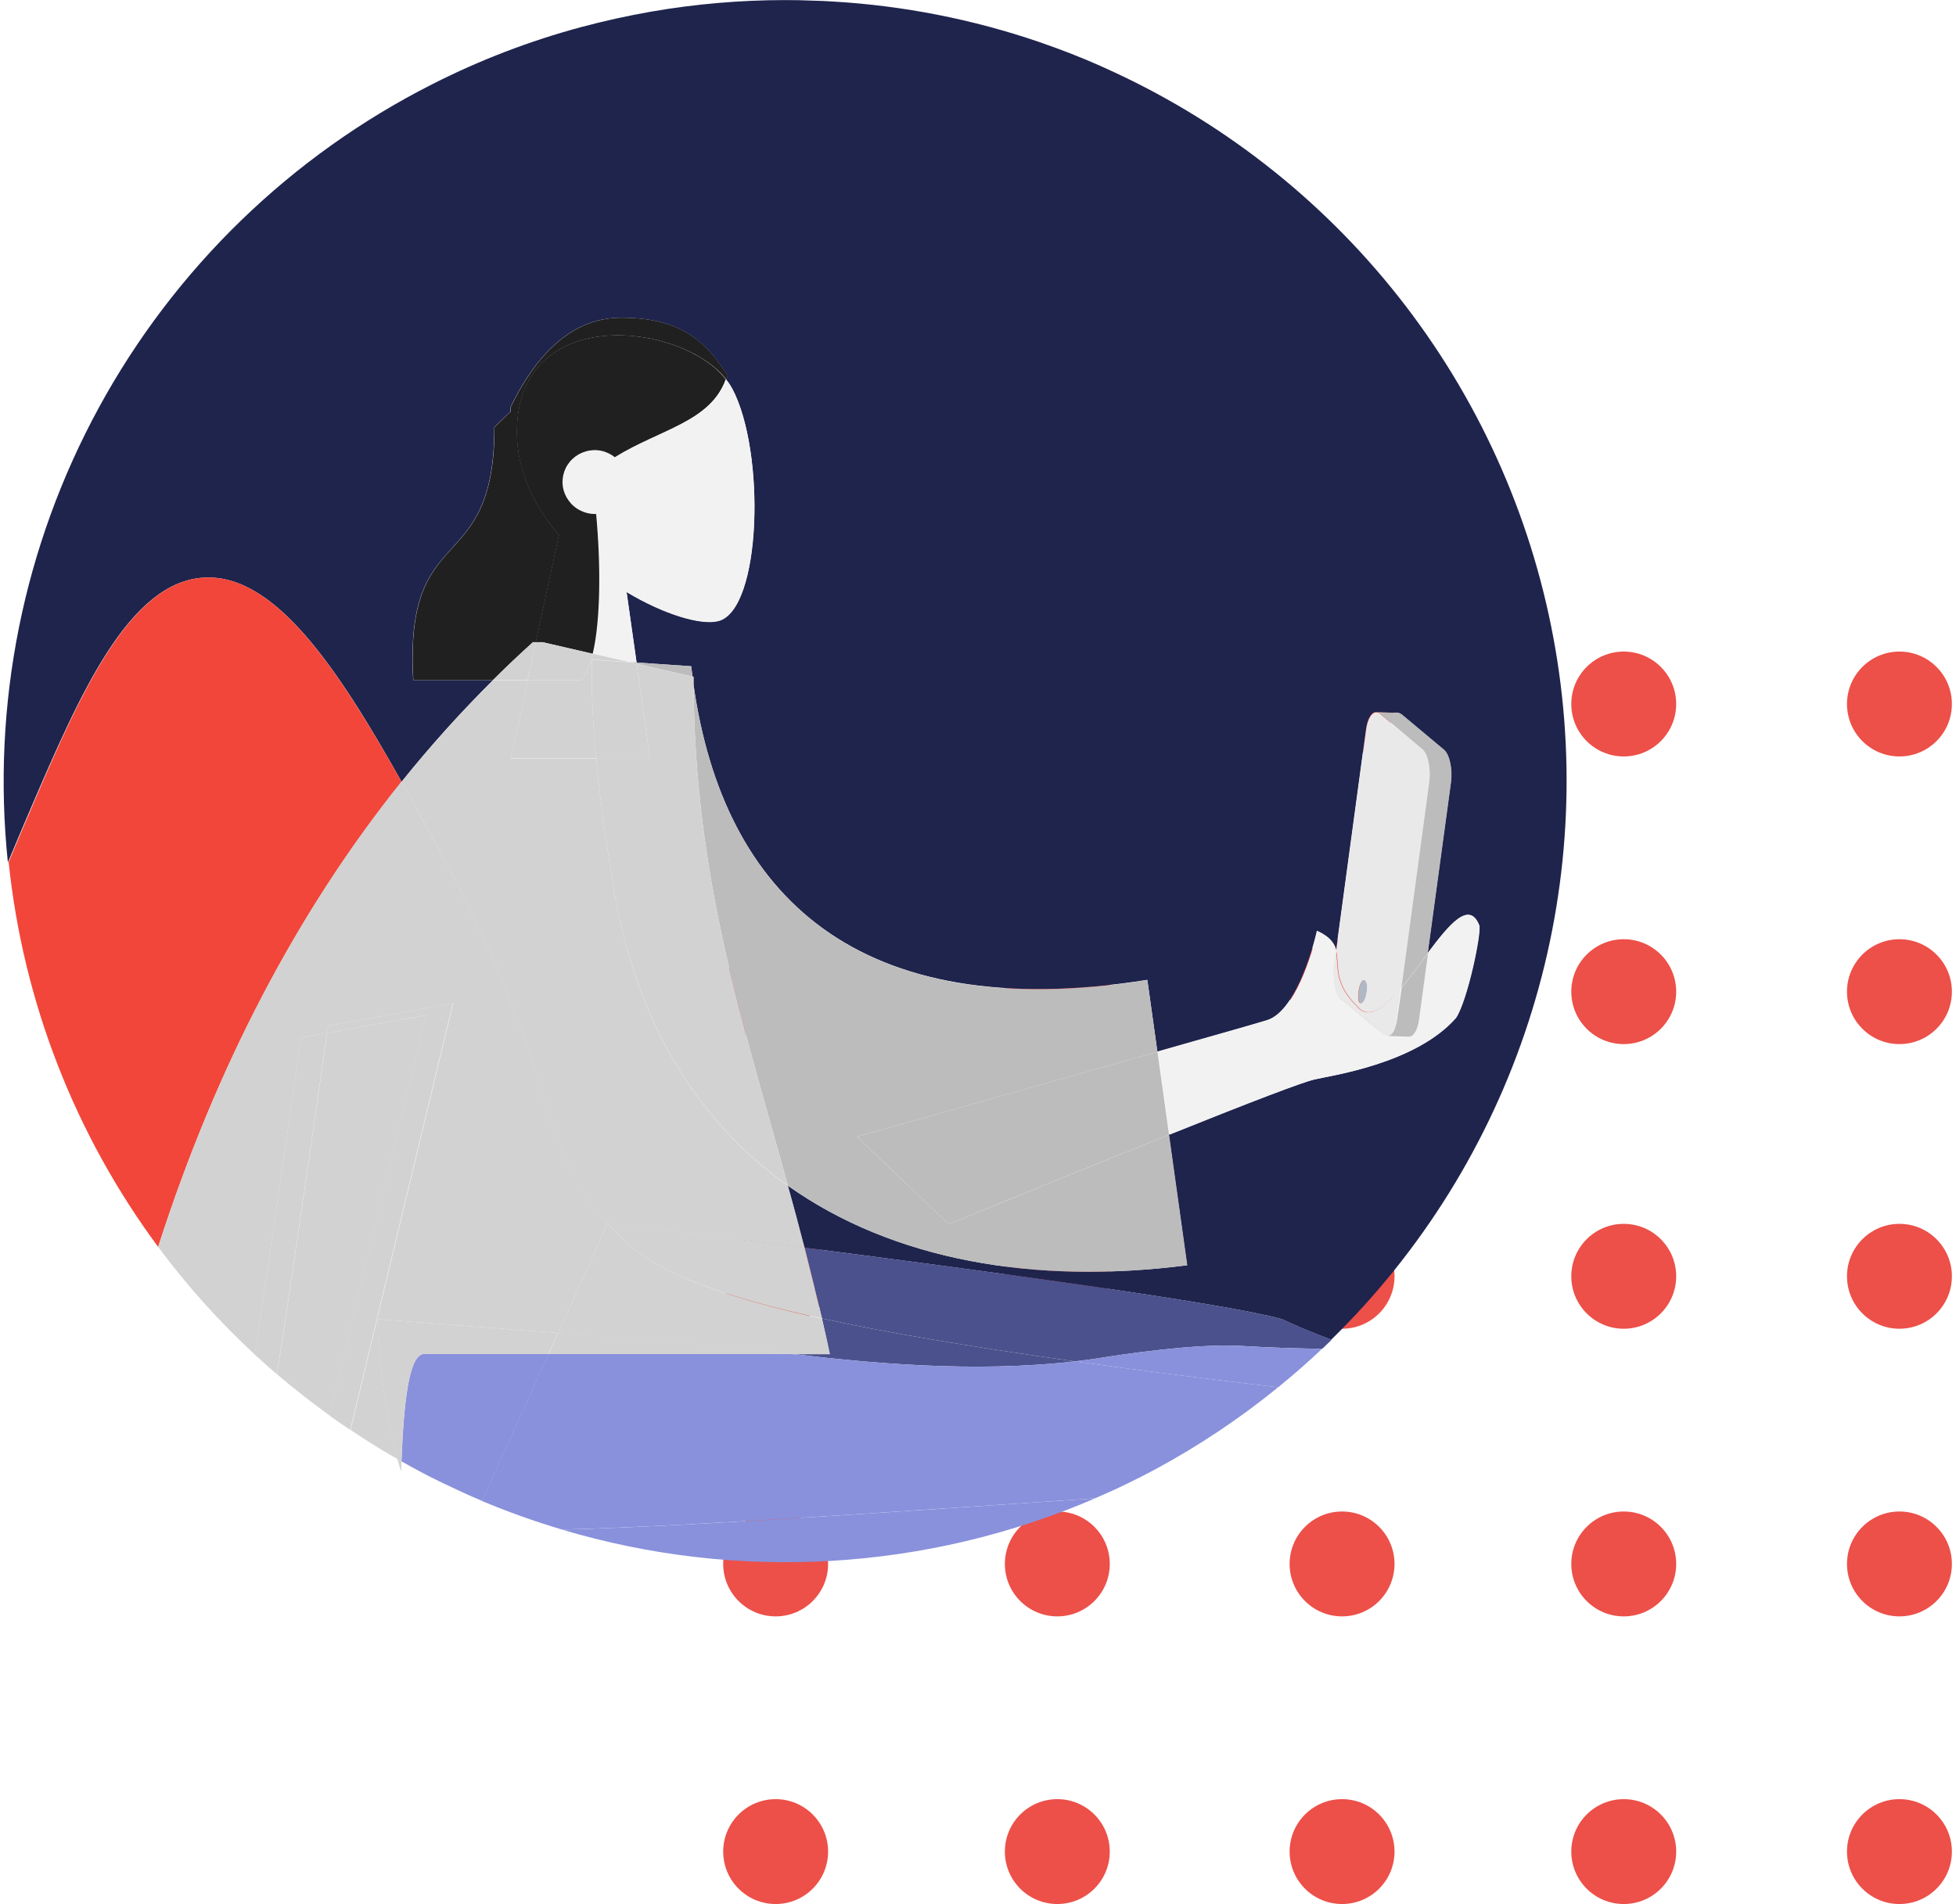 <svg width="379" height="369" viewBox="0 0 379 369" fill="none" xmlns="http://www.w3.org/2000/svg">
<path d="M14.397 145.579L14.217 145.759L14.397 145.579Z" fill="#333333"/>
<path d="M17.171 141.997C17.25 141.862 17.328 141.727 17.395 141.592C17.317 141.727 17.238 141.862 17.171 141.997Z" fill="#333333"/>
<path d="M17.598 141.166C18.388 139.569 18.836 137.825 18.912 136.045V135.641C18.9 137.558 18.451 139.448 17.598 141.166Z" fill="#333333"/>
<path d="M16.576 142.94L16.8 142.615L16.576 142.94Z" fill="#333333"/>
<path d="M13.229 146.646L13.387 146.511L13.229 146.646Z" fill="#333333"/>
<path d="M12.151 147.544L12.241 147.477L12.151 147.544Z" fill="#333333"/>
<path d="M15.104 144.827L15.307 144.602L15.104 144.827Z" fill="#333333"/>
<path d="M15.891 143.883L16.104 143.614L15.891 143.883Z" fill="#333333"/>
<path d="M150.292 146.601C155.905 146.601 160.455 142.051 160.455 136.438C160.455 130.825 155.905 126.274 150.292 126.274C144.679 126.274 140.128 130.825 140.128 136.438C140.128 142.051 144.679 146.601 150.292 146.601Z" fill="#EC5049"/>
<path d="M204.869 146.601C210.482 146.601 215.032 142.051 215.032 136.438C215.032 130.825 210.482 126.274 204.869 126.274C199.256 126.274 194.706 130.825 194.706 136.438C194.706 142.051 199.256 146.601 204.869 146.601Z" fill="#EC5049"/>
<path d="M260.042 146.601C265.655 146.601 270.205 142.051 270.205 136.438C270.205 130.825 265.655 126.274 260.042 126.274C254.429 126.274 249.879 130.825 249.879 136.438C249.879 142.051 254.429 146.601 260.042 146.601Z" fill="#EC5049"/>
<path d="M314.62 146.601C320.233 146.601 324.783 142.051 324.783 136.438C324.783 130.825 320.233 126.274 314.62 126.274C309.007 126.274 304.457 130.825 304.457 136.438C304.457 142.051 309.007 146.601 314.62 146.601Z" fill="#EC5049"/>
<path d="M150.292 202.347C155.905 202.347 160.455 197.797 160.455 192.184C160.455 186.571 155.905 182.021 150.292 182.021C144.679 182.021 140.128 186.571 140.128 192.184C140.128 197.797 144.679 202.347 150.292 202.347Z" fill="#EC5049"/>
<path d="M204.869 202.347C210.482 202.347 215.032 197.797 215.032 192.184C215.032 186.571 210.482 182.021 204.869 182.021C199.256 182.021 194.706 186.571 194.706 192.184C194.706 197.797 199.256 202.347 204.869 202.347Z" fill="#EC5049"/>
<path d="M260.042 202.347C265.655 202.347 270.205 197.797 270.205 192.184C270.205 186.571 265.655 182.021 260.042 182.021C254.429 182.021 249.879 186.571 249.879 192.184C249.879 197.797 254.429 202.347 260.042 202.347Z" fill="#EC5049"/>
<path d="M314.62 202.347C320.233 202.347 324.783 197.797 324.783 192.184C324.783 186.571 320.233 182.021 314.62 182.021C309.007 182.021 304.457 186.571 304.457 192.184C304.457 197.797 309.007 202.347 314.62 202.347Z" fill="#EC5049"/>
<path d="M150.292 313.254C155.905 313.254 160.455 308.704 160.455 303.091C160.455 297.478 155.905 292.928 150.292 292.928C144.679 292.928 140.128 297.478 140.128 303.091C140.128 308.704 144.679 313.254 150.292 313.254Z" fill="#EC5049"/>
<path d="M204.869 313.254C210.482 313.254 215.032 308.704 215.032 303.091C215.032 297.478 210.482 292.928 204.869 292.928C199.256 292.928 194.706 297.478 194.706 303.091C194.706 308.704 199.256 313.254 204.869 313.254Z" fill="#EC5049"/>
<path d="M260.042 313.254C265.655 313.254 270.205 308.704 270.205 303.091C270.205 297.478 265.655 292.928 260.042 292.928C254.429 292.928 249.879 297.478 249.879 303.091C249.879 308.704 254.429 313.254 260.042 313.254Z" fill="#EC5049"/>
<path d="M314.62 313.254C320.233 313.254 324.783 308.704 324.783 303.091C324.783 297.478 320.233 292.928 314.62 292.928C309.007 292.928 304.457 297.478 304.457 303.091C304.457 308.704 309.007 313.254 314.62 313.254Z" fill="#EC5049"/>
<path d="M150.292 257.509C155.905 257.509 160.455 252.958 160.455 247.346C160.455 241.733 155.905 237.182 150.292 237.182C144.679 237.182 140.128 241.733 140.128 247.346C140.128 252.958 144.679 257.509 150.292 257.509Z" fill="#EC5049"/>
<path d="M204.869 257.509C210.482 257.509 215.032 252.958 215.032 247.346C215.032 241.733 210.482 237.182 204.869 237.182C199.256 237.182 194.706 241.733 194.706 247.346C194.706 252.958 199.256 257.509 204.869 257.509Z" fill="#EC5049"/>
<path d="M260.042 257.509C265.655 257.509 270.205 252.958 270.205 247.346C270.205 241.733 265.655 237.182 260.042 237.182C254.429 237.182 249.879 241.733 249.879 247.346C249.879 252.958 254.429 257.509 260.042 257.509Z" fill="#EC5049"/>
<path d="M314.62 257.509C320.233 257.509 324.783 252.958 324.783 247.346C324.783 241.733 320.233 237.182 314.62 237.182C309.007 237.182 304.457 241.733 304.457 247.346C304.457 252.958 309.007 257.509 314.62 257.509Z" fill="#EC5049"/>
<path d="M368.041 146.601C373.654 146.601 378.204 142.051 378.204 136.438C378.204 130.825 373.654 126.274 368.041 126.274C362.428 126.274 357.878 130.825 357.878 136.438C357.878 142.051 362.428 146.601 368.041 146.601Z" fill="#EC5049"/>
<path d="M368.041 202.347C373.654 202.347 378.204 197.797 378.204 192.184C378.204 186.571 373.654 182.021 368.041 182.021C362.428 182.021 357.878 186.571 357.878 192.184C357.878 197.797 362.428 202.347 368.041 202.347Z" fill="#EC5049"/>
<path d="M368.041 313.254C373.654 313.254 378.204 308.704 378.204 303.091C378.204 297.478 373.654 292.928 368.041 292.928C362.428 292.928 357.878 297.478 357.878 303.091C357.878 308.704 362.428 313.254 368.041 313.254Z" fill="#EC5049"/>
<path d="M150.292 369C155.905 369 160.455 364.45 160.455 358.837C160.455 353.224 155.905 348.674 150.292 348.674C144.679 348.674 140.128 353.224 140.128 358.837C140.128 364.45 144.679 369 150.292 369Z" fill="#EC5049"/>
<path d="M204.869 369C210.482 369 215.032 364.45 215.032 358.837C215.032 353.224 210.482 348.674 204.869 348.674C199.256 348.674 194.706 353.224 194.706 358.837C194.706 364.45 199.256 369 204.869 369Z" fill="#EC5049"/>
<path d="M260.042 369C265.655 369 270.205 364.45 270.205 358.837C270.205 353.224 265.655 348.674 260.042 348.674C254.429 348.674 249.879 353.224 249.879 358.837C249.879 364.45 254.429 369 260.042 369Z" fill="#EC5049"/>
<path d="M314.62 369C320.233 369 324.783 364.45 324.783 358.837C324.783 353.224 320.233 348.674 314.62 348.674C309.007 348.674 304.457 353.224 304.457 358.837C304.457 364.45 309.007 369 314.62 369Z" fill="#EC5049"/>
<path d="M368.041 369C373.654 369 378.204 364.45 378.204 358.837C378.204 353.224 373.654 348.674 368.041 348.674C362.428 348.674 357.878 353.224 357.878 358.837C357.878 364.45 362.428 369 368.041 369Z" fill="#EC5049"/>
<path d="M368.041 257.509C373.654 257.509 378.204 252.958 378.204 247.346C378.204 241.733 373.654 237.182 368.041 237.182C362.428 237.182 357.878 241.733 357.878 247.346C357.878 252.958 362.428 257.509 368.041 257.509Z" fill="#EC5049"/>
<path d="M267.353 138.302C267.246 138.206 267.119 138.133 266.982 138.088C267.117 138.138 267.243 138.21 267.353 138.302Z" fill="#3F3D56"/>
<path d="M39.631 111.934C53.354 111.238 65.527 129.644 77.813 151.509C83.341 144.609 89.258 138.028 95.534 131.8H80.059C78.24 100.277 95.781 112.484 95.781 82.803C96.904 81.737 97.903 80.67 98.925 79.76V78.884C104.563 67.34 111.716 61.568 120.386 61.568C133.39 61.568 137.5 67.621 140.993 72.798C140.914 73.067 140.813 73.303 140.723 73.561C141.146 74.089 141.522 74.653 141.846 75.246C148.348 87.374 147.585 118.144 139.174 120.312C135.805 121.176 128.673 119.054 121.396 114.697L123.339 128.397L133.929 129.116C134.008 129.79 134.098 130.441 134.187 131.115H134.378C134.378 131.654 134.378 132.171 134.378 132.71C140.173 173.486 166.137 198.798 222.309 189.893L224.252 203.784C237.346 200.079 244.459 198.038 245.589 197.664C250.777 195.968 254.158 184.851 255.157 180.381C257.661 181.504 258.526 182.784 258.874 184.211L264.68 141.312C264.972 139.066 265.882 137.808 266.814 138.01H266.645L270.845 138.156C271.095 138.172 271.332 138.271 271.519 138.437L279.74 145.31C280.863 146.231 281.447 149.083 281.098 151.7L276.606 184.727C280.806 179.112 284.658 174.474 286.579 179.292C287.095 180.572 284.333 193.891 282.087 197.26C274.226 206.244 257.482 208.49 254.641 209.197C252.327 209.736 242.935 213.304 226.464 219.899L230.002 245.201C200.557 248.996 173.099 244.291 152.616 229.759C153.739 233.69 154.783 237.688 155.85 241.787C190.551 246.279 236.964 252.467 248.408 255.656C251.137 256.959 254.349 258.295 257.942 259.631C275.473 242.506 288.586 221.381 296.152 198.071C303.719 174.761 305.514 149.963 301.383 125.806C297.252 101.649 287.319 78.856 272.436 59.385C257.554 39.914 238.167 24.346 215.942 14.02C212.303 12.305 208.56 10.744 204.712 9.337C203.589 8.932 202.466 8.539 201.41 8.158C188.494 3.736 175.037 1.092 161.409 0.297C160.106 0.207 158.804 0.151 157.501 0.128C155.715 0.038 153.941 0.016 152.144 0.016C143.423 0.016 134.717 0.768 126.124 2.262C121.58 3.063 117.088 4.055 112.648 5.238C102.667 7.92 92.991 11.631 83.776 16.311C56.4 30.159 33.877 51.997 19.189 78.931C4.501 105.866 -1.658 136.627 1.527 167.141C3.021 163.559 4.492 160.1 5.907 156.787C15.52 134.394 25.032 112.664 39.631 111.934Z" fill="#1F244D"/>
<path d="M270.385 198.933C270.385 198.843 270.385 198.753 270.464 198.674C270.542 198.596 270.419 198.843 270.385 198.933Z" fill="#DEB488"/>
<path d="M254.697 209.208C257.538 208.501 274.282 206.255 282.143 197.271C284.389 193.902 287.151 180.583 286.635 179.303C284.714 174.485 280.862 179.123 276.662 184.738L274.922 197.596C274.641 199.696 273.799 200.965 272.957 200.965L268.768 200.819C268.948 200.81 269.123 200.752 269.273 200.651C269.093 200.745 268.889 200.781 268.689 200.755C268.488 200.729 268.3 200.642 268.15 200.505L259.93 193.643C258.807 192.723 258.212 189.859 258.56 187.242L258.964 184.255C258.616 182.829 257.751 181.571 255.247 180.426C254.247 184.918 250.867 196.013 245.679 197.709C244.533 198.076 237.421 200.116 224.342 203.829L226.588 219.91C243.006 213.307 252.376 209.74 254.697 209.208Z" fill="#F2F2F2"/>
<path d="M269.341 200.606C269.408 200.606 269.476 200.494 269.543 200.438C269.61 200.382 269.408 200.55 269.341 200.606Z" fill="#DEB488"/>
<path d="M270.576 198.304C270.639 198.041 270.687 197.775 270.722 197.507C270.687 197.775 270.639 198.041 270.576 198.304Z" fill="#DEB488"/>
<path d="M119.207 88.677C118.432 88.048 117.516 87.618 116.538 87.422C115.56 87.227 114.549 87.272 113.592 87.554C112.639 87.822 111.765 88.315 111.043 88.991C110.315 89.663 109.763 90.504 109.437 91.439C109.111 92.372 109.011 93.369 109.145 94.348C109.294 95.331 109.68 96.263 110.268 97.065C110.846 97.882 111.618 98.541 112.514 98.986C113.39 99.445 114.365 99.683 115.355 99.682H115.602C116.512 109.475 116.478 120.278 114.939 126.769L121.958 128.375L123.362 128.465L121.419 114.764C128.696 119.121 135.827 121.244 139.196 120.379C147.608 118.212 148.371 87.441 141.869 75.313C141.545 74.72 141.169 74.156 140.746 73.628C137.736 81.838 127.955 83.253 119.207 88.677Z" fill="#F2F2F2"/>
<path d="M103.832 124.456L108.324 103.714C103.147 97.65 99.644 90.238 100.239 81.86C101.845 58.974 132.233 62.679 140.757 73.561C140.847 73.303 140.948 73.067 141.026 72.798C137.534 67.621 133.424 61.568 120.419 61.568C111.75 61.568 104.596 67.34 98.959 78.884V79.76C97.937 80.67 96.937 81.737 95.814 82.804C95.814 112.485 78.273 100.278 80.092 131.8H95.534C98.064 129.285 100.647 126.836 103.282 124.456H103.832Z" fill="#202020"/>
<path d="M100.195 81.86C99.6 90.238 103.103 97.65 108.28 103.714L103.788 124.456H105.113L114.85 126.702C116.388 120.211 116.422 109.407 115.512 99.615H115.265C114.276 99.616 113.301 99.377 112.424 98.919C111.528 98.474 110.756 97.814 110.178 96.998C109.59 96.196 109.205 95.264 109.055 94.281C108.921 93.302 109.021 92.305 109.347 91.372C109.674 90.437 110.225 89.596 110.953 88.924C111.676 88.248 112.55 87.755 113.502 87.486C114.459 87.204 115.47 87.159 116.448 87.355C117.426 87.551 118.342 87.981 119.117 88.609C127.865 83.185 137.647 81.77 140.623 73.494C132.189 62.679 101.801 58.973 100.195 81.86Z" fill="#202020"/>
<path d="M230.058 245.212L226.521 219.91C215.47 224.335 201.246 230.119 183.847 237.261L166.047 220.292C191.599 213.083 211.004 207.595 224.263 203.829L222.321 189.938C166.171 198.843 140.184 173.531 134.39 132.754C134.637 170.15 143.767 197.518 152.672 229.77C173.156 244.347 200.613 249.007 230.058 245.212Z" fill="#BCBCBC"/>
<path d="M134.176 131.115C134.086 130.441 133.997 129.79 133.918 129.116L123.328 128.397V128.633L134.176 131.115Z" fill="#BCBCBC"/>
<path d="M183.847 237.261C201.253 230.104 215.478 224.32 226.521 219.91L224.275 203.829C211.016 207.572 191.611 213.06 166.059 220.292L183.847 237.261Z" fill="#BCBCBC"/>
<path d="M123.362 128.644L123.328 128.408L121.913 128.307L123.362 128.644Z" fill="#BCBCBC"/>
<path d="M77.813 151.509C65.46 129.644 53.343 111.238 39.631 111.934C25.133 112.664 15.577 134.394 6.054 156.708C4.639 160.021 3.167 163.446 1.674 167.062C4.474 194.072 14.481 219.834 30.647 241.652C41.877 206.764 57.599 176.716 77.813 151.509Z" fill="#F2463A"/>
<path d="M155.906 241.798C157.029 246.29 158.152 250.782 159.275 255.521C171.303 258.149 187.126 260.878 208.261 263.831C210.08 263.618 211.899 263.371 213.696 263.09C216.402 262.652 231.731 260.282 240.648 260.844C245.331 261.136 250.587 261.316 256.19 261.405L258.032 259.642C254.438 258.306 251.227 256.97 248.498 255.667C237.021 252.478 190.607 246.245 155.906 241.798Z" fill="#4B518C"/>
<path d="M153.638 262.405C168.169 264.134 188.653 266.1 208.249 263.831C187.114 260.878 171.291 258.149 159.264 255.521C159.781 257.767 160.297 260.013 160.791 262.405H153.638Z" fill="#4B518C"/>
<path d="M212.169 290.39C182.701 292.31 135.805 295.769 108.909 296.443C142.974 306.593 179.523 304.451 212.169 290.39Z" fill="#8991DC"/>
<path d="M81.979 262.405C79.149 262.888 78.228 272.231 77.79 283.203C80.35 284.652 82.945 286.055 85.651 287.347C88.358 288.638 90.806 289.784 93.422 290.884L106.314 262.405H81.979Z" fill="#8991DC"/>
<path d="M247.644 268.862C250.587 266.481 253.424 263.996 256.157 261.405C250.542 261.316 245.297 261.136 240.614 260.844C231.72 260.282 216.391 262.652 213.662 263.09C211.866 263.371 210.046 263.618 208.227 263.831C214.246 264.673 220.692 265.527 227.61 266.414C234.797 267.324 241.445 268.132 247.644 268.862Z" fill="#8991DC"/>
<path d="M153.638 262.405H106.27L93.378 290.884C98.45 293.014 103.635 294.866 108.909 296.432C135.771 295.758 182.701 292.299 212.169 290.379C214.224 289.492 216.279 288.571 218.301 287.583C220.322 286.594 222.007 285.752 223.815 284.775C232.241 280.233 240.22 274.905 247.645 268.862C241.446 268.132 234.797 267.324 227.633 266.414C220.715 265.527 214.269 264.673 208.25 263.831C188.653 266.1 168.17 264.134 153.638 262.405Z" fill="#8991DC"/>
<path d="M117.735 237.059C122.822 237.71 137.758 239.541 155.917 241.854C154.85 237.755 153.772 233.757 152.683 229.827C135.568 217.676 123.317 198.686 118.892 172.026C117.488 163.693 116.287 155.181 115.523 147.039H99.015L102.271 131.856H95.534C89.259 138.066 83.343 144.627 77.812 151.508C80.002 155.394 82.192 159.369 84.393 163.424C109.088 208.624 102.44 219.764 117.735 237.059Z" fill="#D2D2D2"/>
<path d="M134.367 131.16H134.176C134.244 131.699 134.311 132.283 134.39 132.799C134.378 132.215 134.367 131.699 134.367 131.16Z" fill="#D2D2D2"/>
<path d="M114.67 127.825L121.924 128.308L114.872 126.702C114.584 128.569 113.81 130.328 112.626 131.8H102.272L99.015 146.983H115.523C114.88 140.618 114.595 134.222 114.67 127.825Z" fill="#D2D2D2"/>
<path d="M103.833 124.456H103.238C100.603 126.836 98.02 129.285 95.489 131.8H102.227L103.833 124.456Z" fill="#D2D2D2"/>
<path d="M114.872 126.702L105.136 124.456H103.811L102.238 131.8H112.626C113.81 130.328 114.585 128.569 114.872 126.702Z" fill="#D2D2D2"/>
<path d="M125.956 146.983H115.512C116.275 155.136 117.477 163.637 118.881 171.969C123.305 198.629 135.557 217.619 152.672 229.77C143.766 197.518 134.636 170.15 134.389 132.754C134.311 132.215 134.243 131.631 134.176 131.115L123.361 128.678L125.956 146.983Z" fill="#D2D2D2"/>
<path d="M123.362 128.678L121.925 128.353L114.67 127.87C114.592 134.266 114.873 140.663 115.512 147.028H125.956L123.362 128.678Z" fill="#D2D2D2"/>
<path d="M49.367 262.506C51.71 247.024 54.705 226.551 58.351 201.089L63.416 200.18C63.472 199.708 63.539 199.259 63.606 198.798L87.807 194.452C78.524 232.949 71.898 260.5 67.93 277.105C70.311 278.711 72.714 280.261 75.196 281.71C75.791 282.069 76.398 282.395 77.004 282.743C74.677 273.901 73.44 264.809 73.32 255.667L108.134 258.34L117.769 237.003C102.474 219.709 109.122 208.568 84.382 163.368C82.136 159.336 79.991 155.338 77.801 151.453C57.595 176.698 41.877 206.764 30.646 241.652C36.224 249.171 42.491 256.153 49.367 262.506Z" fill="#D2D2D2"/>
<path d="M63.584 198.798C63.517 199.258 63.45 199.708 63.394 200.179L82.485 196.743C74.092 231.556 67.871 257.415 63.82 274.32C64.247 274.623 64.651 274.926 65.078 275.218C65.988 275.869 66.931 276.487 67.863 277.105C71.831 260.499 78.457 232.948 87.74 194.452L63.584 198.798Z" fill="#D2D2D2"/>
<path d="M58.329 201.089C54.698 226.544 51.703 247.016 49.345 262.506C50.76 263.808 52.201 265.089 53.668 266.346C56.094 250.542 59.328 228.486 63.371 200.179L58.329 201.089Z" fill="#D2D2D2"/>
<path d="M63.393 200.179C59.35 228.494 56.116 250.55 53.69 266.347C56.947 269.117 60.339 271.774 63.865 274.32C67.923 257.392 74.144 231.533 82.529 196.743L63.393 200.179Z" fill="#D2D2D2"/>
<path d="M117.736 237.059L117.938 237.306C123.676 243.74 130.931 249.333 159.264 255.521C158.141 250.804 157.018 246.245 155.895 241.798C137.77 239.484 122.834 237.654 117.713 237.002L117.736 237.059Z" fill="#D2D2D2"/>
<path d="M117.938 237.306L117.736 237.059L108.101 258.396L140.668 260.9C144.037 261.248 148.45 261.843 153.616 262.461H160.769C160.275 260.125 159.759 257.834 159.242 255.577C130.931 249.333 123.677 243.74 117.938 237.306Z" fill="#D2D2D2"/>
<path d="M76.982 282.742C77.222 283.573 77.469 284.393 77.724 285.202L77.791 283.203L76.982 282.742Z" fill="#D2D2D2"/>
<path d="M81.979 262.405H106.27L108.1 258.34L73.287 255.667C73.403 264.808 74.636 273.901 76.959 282.743L77.768 283.203C78.228 272.231 79.149 262.888 81.979 262.405Z" fill="#D2D2D2"/>
<path d="M153.638 262.405C148.472 261.787 144.047 261.192 140.69 260.844L108.122 258.34L106.292 262.405H153.638Z" fill="#D2D2D2"/>
<path d="M271.542 191.431L276.932 151.565C277.28 148.959 276.697 146.096 275.574 145.175L267.353 138.302C267.243 138.21 267.117 138.138 266.983 138.089H266.848C265.916 137.886 265.006 139.212 264.714 141.39L258.908 184.289C259.582 187.051 258.313 190.465 263.052 195.058C265.264 197.697 268.319 195.261 271.542 191.431ZM263.232 192.094C263.4 190.87 263.883 189.915 264.287 189.971C264.692 190.027 264.894 191.094 264.725 192.307C264.557 193.52 264.074 194.474 263.602 194.418C263.131 194.362 263.108 193.318 263.232 192.094Z" fill="#E9E9E9"/>
<path d="M259.874 193.644L268.094 200.505C268.244 200.642 268.432 200.729 268.633 200.755C268.833 200.781 269.037 200.745 269.217 200.651H269.284C269.352 200.651 269.419 200.539 269.487 200.483C269.749 200.203 269.962 199.88 270.115 199.528V199.438C270.115 199.292 270.239 199.135 270.284 198.978C270.329 198.821 270.284 198.798 270.363 198.72C270.441 198.641 270.441 198.439 270.475 198.293C270.537 198.03 270.586 197.764 270.621 197.496L271.441 191.476C268.218 195.306 265.163 197.743 262.951 195.07C258.212 190.477 259.481 187.063 258.807 184.3L258.403 187.287C258.155 189.859 258.751 192.689 259.874 193.644Z" fill="#E9E9E9"/>
<path d="M267.353 138.302L271.553 138.448C271.366 138.282 271.129 138.183 270.879 138.167L266.679 138.021H266.848H266.982C267.126 138.085 267.252 138.181 267.353 138.302Z" fill="#BCBCBC"/>
<path d="M275.573 145.175C276.696 146.096 277.28 148.959 276.932 151.565L271.542 191.431C273.238 189.41 274.978 186.939 276.663 184.693L281.155 151.666C281.503 149.049 280.896 146.197 279.796 145.276L271.576 138.403L267.375 138.257L275.573 145.175Z" fill="#BCBCBC"/>
<path d="M270.722 197.45C270.687 197.719 270.639 197.985 270.576 198.248C270.576 198.405 270.509 198.529 270.464 198.674C270.419 198.82 270.464 198.843 270.385 198.933C270.307 199.023 270.273 199.247 270.217 199.393V199.483C270.07 199.839 269.857 200.163 269.588 200.438C269.52 200.494 269.453 200.561 269.386 200.606H269.318C269.168 200.707 268.994 200.765 268.813 200.774L273.002 200.92C273.878 200.92 274.686 199.652 274.967 197.551L276.708 184.693C275.023 186.939 273.282 189.365 271.587 191.431L270.722 197.45Z" fill="#BCBCBC"/>
<path d="M270.464 198.675C270.464 198.529 270.543 198.405 270.576 198.248C270.543 198.394 270.509 198.54 270.464 198.675Z" fill="#BCBCBC"/>
<path d="M270.217 199.427C270.217 199.281 270.34 199.124 270.385 198.966C270.34 199.09 270.273 199.247 270.217 199.427Z" fill="#BCBCBC"/>
<path d="M270.172 199.483C270.018 199.835 269.805 200.157 269.543 200.438C269.812 200.163 270.025 199.838 270.172 199.483Z" fill="#BCBCBC"/>
<path d="M263.658 194.419C264.074 194.475 264.546 193.531 264.781 192.307C265.017 191.083 264.781 190.061 264.343 189.971C263.905 189.882 263.456 190.87 263.288 192.094C263.119 193.318 263.254 194.362 263.658 194.419Z" fill="#AFB9C5"/>
</svg>
